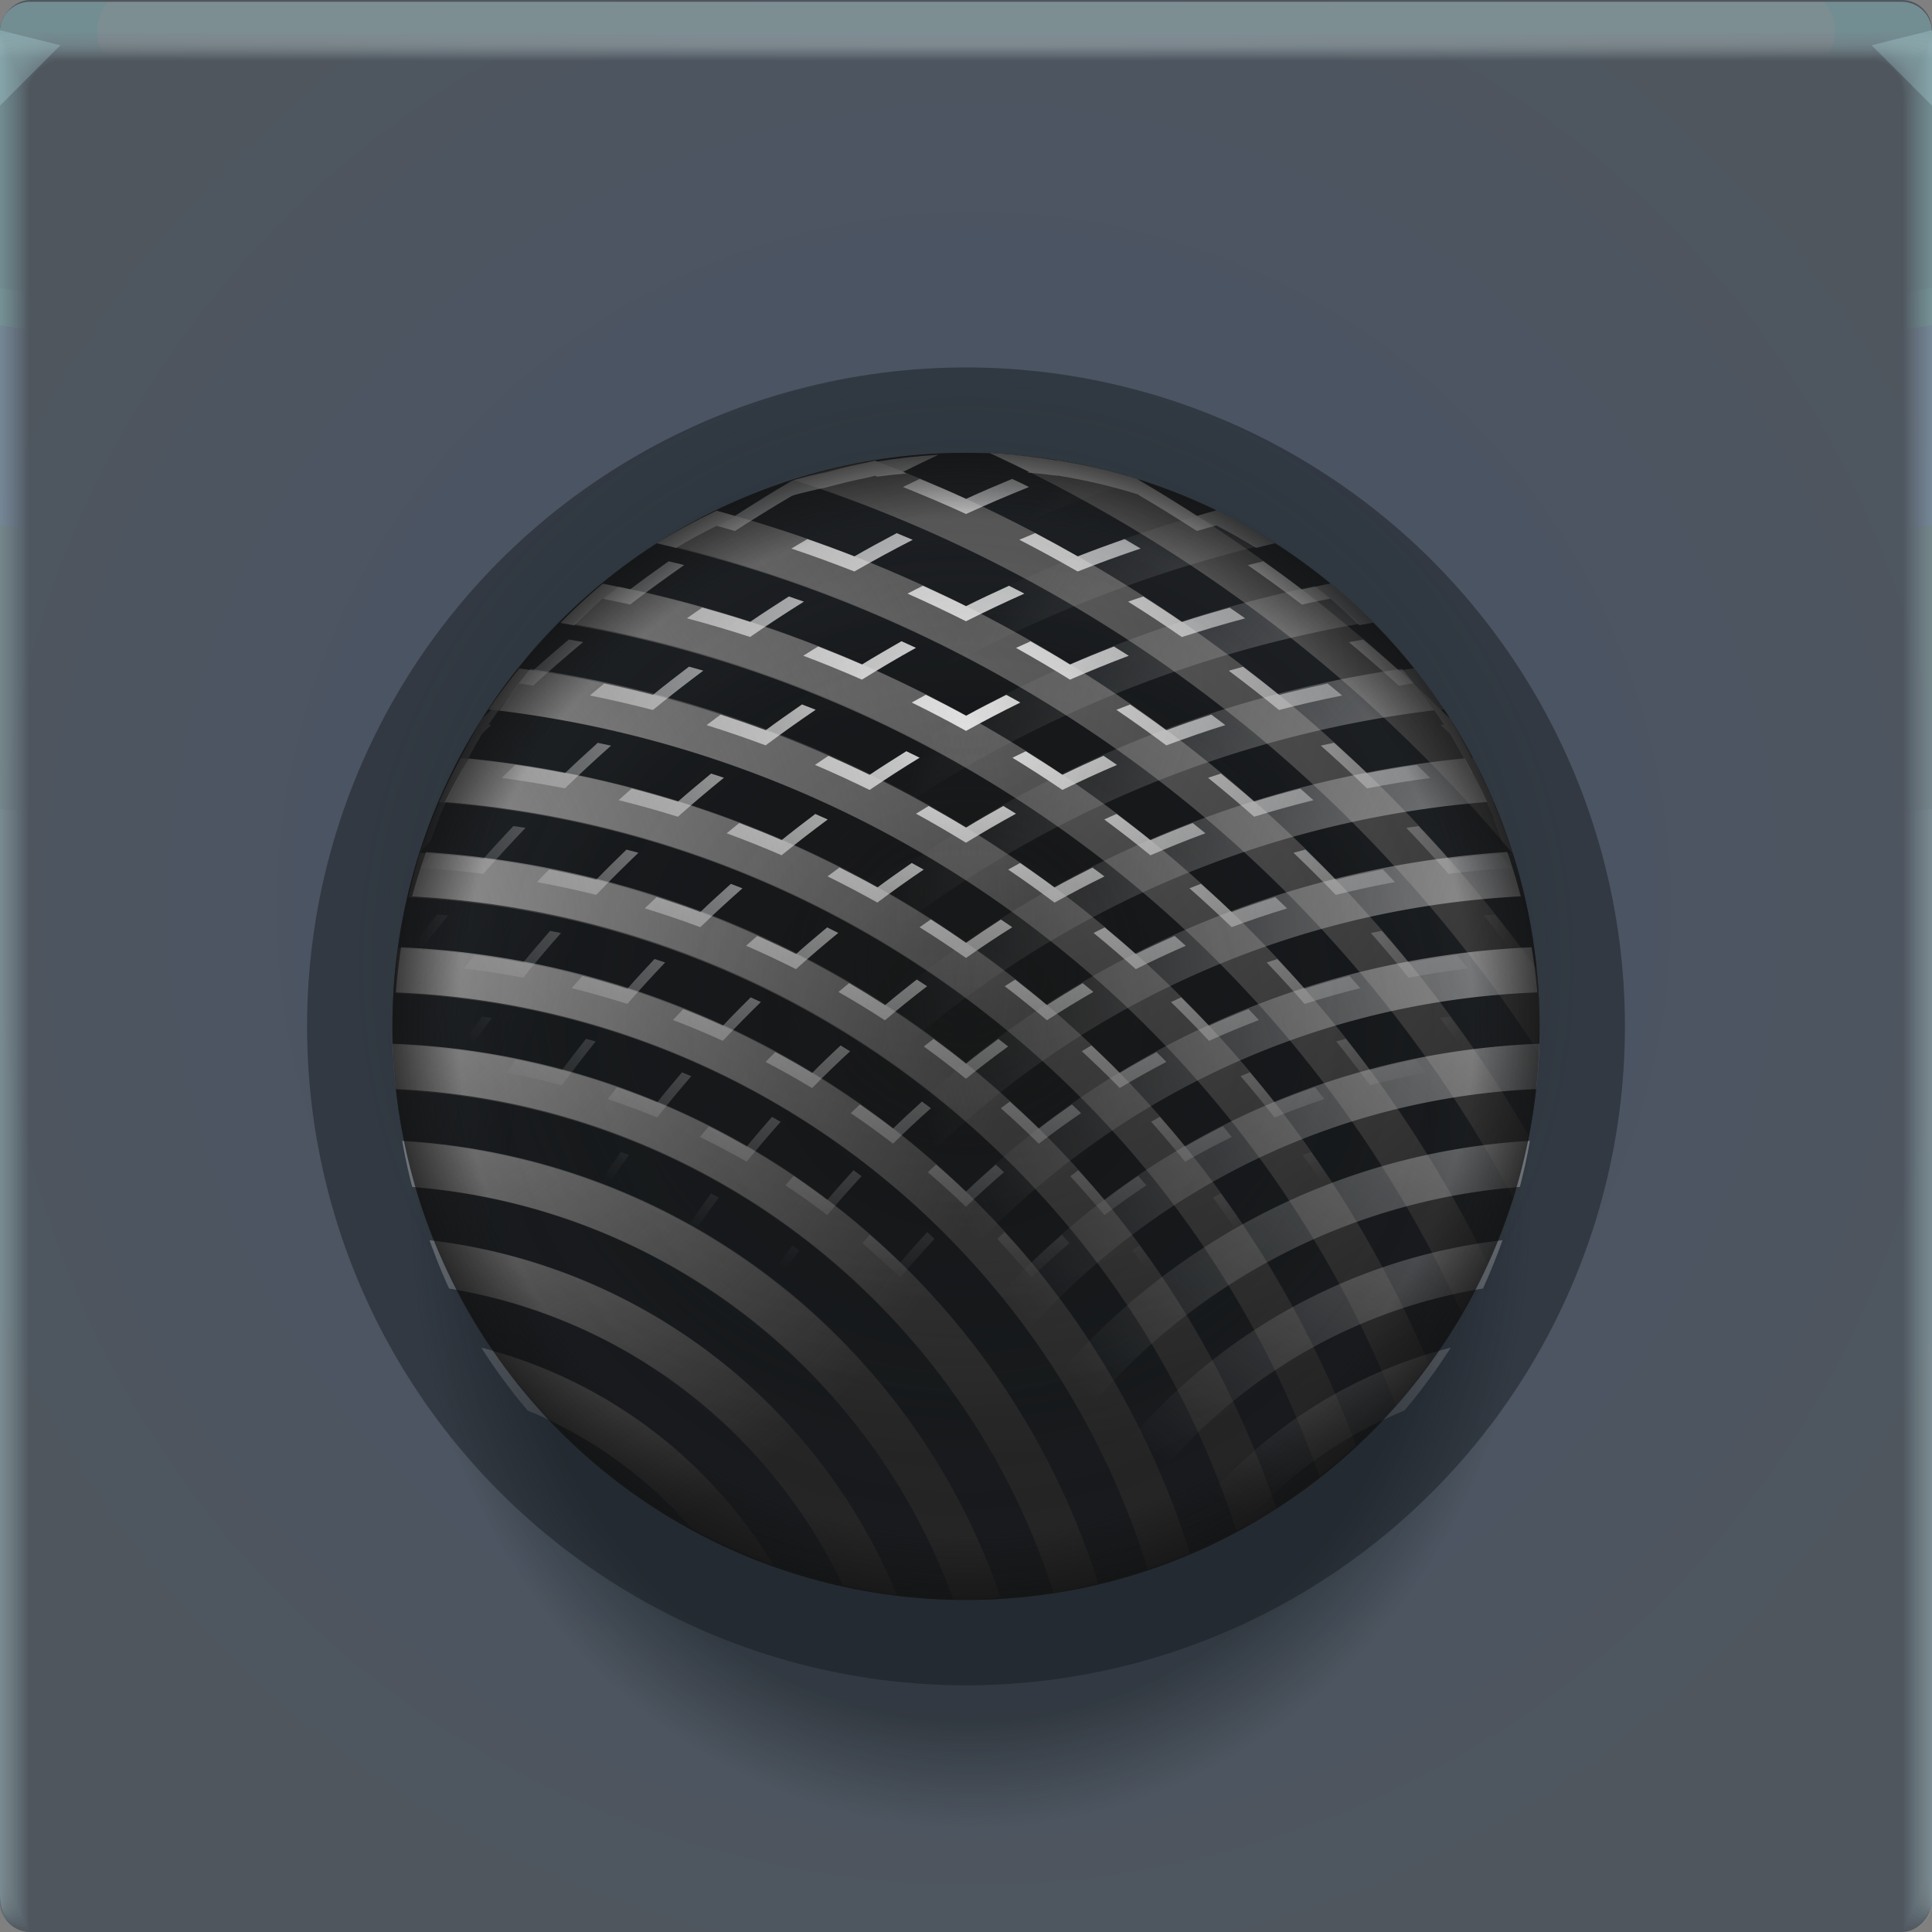 <?xml version="1.0" encoding="UTF-8"?>
<!-- Created with Inkscape (http://www.inkscape.org/) -->
<svg width="64" height="64" version="1.1" xmlns="http://www.w3.org/2000/svg" xmlns:cc="http://creativecommons.org/ns#" xmlns:dc="http://purl.org/dc/elements/1.1/" xmlns:rdf="http://www.w3.org/1999/02/22-rdf-syntax-ns#" xmlns:xlink="http://www.w3.org/1999/xlink">
	<rect width="100%" height="100%" fill="#808080" stroke="none"/>
	<defs>
		<linearGradient id="linearGradient31807">
			<stop stop-color="#f2f2f2" offset="0"/>
			<stop stop-color="#f2f2f2" stop-opacity="0" offset="1"/>
		</linearGradient>
		<linearGradient id="linearGradient2622">
			<stop stop-color="#656565" offset="0"/>
			<stop stop-color="#252525" offset="1"/>
		</linearGradient>
		<radialGradient id="radialGradient3732" cx="32" cy="30.949" r="21.828" gradientTransform="matrix(1.054 0 0 1.054 -1.718 -1.611)" gradientUnits="userSpaceOnUse">
			<stop stop-color="#32363b" offset="0"/>
			<stop stop-color="#11171a" stop-opacity=".443" offset=".879"/>
			<stop stop-color="#11171a" stop-opacity=".443" offset="1"/>
		</radialGradient>
		<radialGradient id="radialGradient33835" cx="-99.256" cy="-59.738" r="19" gradientTransform="matrix(0 1.179 -1.179 -3.8779e-7 -58.428 146.02)" gradientUnits="userSpaceOnUse" xlink:href="#linearGradient31807"/>
		<radialGradient id="radialGradient33885" cx="-99.256" cy="-59.738" r="19" gradientTransform="matrix(0 1.179 -1.179 -3.8779e-7 -18.428 146.02)" gradientUnits="userSpaceOnUse" xlink:href="#linearGradient31807"/>
		<radialGradient id="radialGradient36868" cx="20.76" cy="31.267" r="19" gradientTransform="matrix(1.8492e-5 1.333 -1.44 0 76.986 -5.658)" gradientUnits="userSpaceOnUse" xlink:href="#linearGradient2622"/>
		<radialGradient id="radialGradient37245" cx="32" cy="22.752" r="19" gradientTransform="matrix(1.035 0 0 .985 -1.134 .787)" gradientUnits="userSpaceOnUse">
			<stop stop-color="#ffffff" offset="0"/>
			<stop stop-color="#ffffff" stop-opacity="0" offset="1"/>
		</radialGradient>
		<radialGradient id="radialGradient39898" cx="32" cy="33" r="19" gradientUnits="userSpaceOnUse">
			<stop stop-color="#121212" stop-opacity=".297" offset="0"/>
			<stop stop-color="#121212" stop-opacity=".003" offset=".886"/>
			<stop stop-color="#121212" stop-opacity=".658" offset="1"/>
		</radialGradient>
		<radialGradient id="radialGradient2160630-6-8" cx="31.896" cy="35.409" r="32" gradientTransform="matrix(-.992 0 0 1.095 63.796 .262)" gradientUnits="userSpaceOnUse">
			<stop stop-color="#11171a" stop-opacity=".443" offset="0"/>
			<stop stop-color="#11171a" stop-opacity=".443" offset=".484"/>
			<stop stop-color="#11171a" stop-opacity="0" offset=".586"/>
			<stop stop-color="#1171a0" stop-opacity="0" offset="1"/>
		</radialGradient>
		<radialGradient id="b-2" cx="31.744" cy="30.855" r="32" gradientTransform="matrix(1.155,0,0,1.155,277.45,965.74)" gradientUnits="userSpaceOnUse">
			<stop stop-color="#465267" offset="0"/>
			<stop stop-color="#4f565e" offset="1"/>
		</radialGradient>
		<radialGradient id="c-3" cx="35.574" cy="1.019" r="32" gradientTransform="matrix(0,1.125,-5.175,0,37.271,-39.029)" gradientUnits="userSpaceOnUse" xlink:href="#a-7"/>
		<linearGradient id="a-7">
			<stop stop-color="#a6c7ce" stop-opacity=".04" offset="0"/>
			<stop stop-color="#b8d2d8" stop-opacity=".031" offset="1"/>
		</linearGradient>
		<radialGradient id="d-2" cx="35.574" cy="1.036" r="32" gradientTransform="matrix(0,1.125,-5.175,0,37.363,-39.029)" gradientUnits="userSpaceOnUse" xlink:href="#a-7"/>
		<radialGradient id="e-2" cx="35.574" cy="1.055" r="32" gradientTransform="matrix(0,1.125,-5.175,0,37.458,-39.029)" gradientUnits="userSpaceOnUse" xlink:href="#a-7"/>
		<radialGradient id="f-8" cx="35.574" cy="1.071" r="32" gradientTransform="matrix(0,1.125,-5.175,0,37.544,-39.029)" gradientUnits="userSpaceOnUse" xlink:href="#a-7"/>
		<radialGradient id="g-9" cx="35.574" cy="1.091" r="32" gradientTransform="matrix(0,1.125,-5.175,0,37.648,-39.029)" gradientUnits="userSpaceOnUse" xlink:href="#a-7"/>
		<radialGradient id="h-7" cx="35.574" cy="1.113" r="32" gradientTransform="matrix(0,1.125,-5.175,0,37.758,-39.029)" gradientUnits="userSpaceOnUse" xlink:href="#a-7"/>
		<radialGradient id="i-3" cx="35.574" cy="1.135" r="32" gradientTransform="matrix(0,1.125,-5.175,0,37.875,-39.029)" gradientUnits="userSpaceOnUse" xlink:href="#a-7"/>
		<radialGradient id="j-6" cx="35.574" cy="1.159" r="32" gradientTransform="matrix(0,1.125,-5.175,0,38,-39.029)" gradientUnits="userSpaceOnUse" xlink:href="#a-7"/>
		<radialGradient id="k-1" cx="35.574" cy="1.18" r="32" gradientTransform="matrix(0,1.125,-5.175,0,38.107,-39.029)" gradientUnits="userSpaceOnUse" xlink:href="#a-7"/>
		<radialGradient id="l-2" cx="35.574" cy="1.208" r="32" gradientTransform="matrix(0,1.125,-5.175,0,38.252,-39.029)" gradientUnits="userSpaceOnUse" xlink:href="#a-7"/>
		<radialGradient id="m-9" cx="35.574" cy="1.239" r="32" gradientTransform="matrix(0,1.125,-5.175,0,38.411,-39.029)" gradientUnits="userSpaceOnUse" xlink:href="#a-7"/>
		<radialGradient id="n-3" cx="35.574" cy="1.273" r="32" gradientTransform="matrix(0,1.125,-5.175,0,38.587,-39.029)" gradientUnits="userSpaceOnUse" xlink:href="#a-7"/>
		<radialGradient id="o-1" cx="35.574" cy="1.304" r="32" gradientTransform="matrix(0,1.125,-5.175,0,38.75,-39.029)" gradientUnits="userSpaceOnUse" xlink:href="#a-7"/>
		<radialGradient id="p-9" cx="35.574" cy="1.346" r="32" gradientTransform="matrix(0,1.125,-5.175,0,38.966,-39.029)" gradientUnits="userSpaceOnUse" xlink:href="#a-7"/>
		<radialGradient id="q-4" cx="35.574" cy="1.393" r="32" gradientTransform="matrix(0,1.125,-5.175,0,39.208,-39.029)" gradientUnits="userSpaceOnUse" xlink:href="#a-7"/>
		<radialGradient id="r-7" cx="35.574" cy="1.439" r="32" gradientTransform="matrix(0,1.125,-5.175,0,39.446,-39.027)" gradientUnits="userSpaceOnUse" xlink:href="#a-7"/>
		<radialGradient id="s-84" cx="32" cy="15.077" r="32" gradientTransform="matrix(2.043 0 0 .015 -33.393 1.217)" gradientUnits="userSpaceOnUse">
			<stop stop-color="#fff" stop-opacity=".126" offset="0"/>
			<stop stop-color="#fff" stop-opacity=".001" offset="1"/>
		</radialGradient>
	</defs>
	<g transform="translate(346.38,-971.27)">
		<rect transform="scale(-1,1)" x="282.38" y="971.27" width="64" height="64" rx="1" ry="1" fill="url(#b-2)" paint-order="fill markers stroke"/>
		<path transform="translate(-346.38,971.33)" d="m1 0c-0.554 0-1 0.446-1 1v62-0.224 0.224-62h1.752c19.15 2e-3 39.445 0 60.213 0h2.035v62-0.334 0.334-62a0.998 0.998 0 0 0-1-1z" fill="url(#c-3)"/>
		<path transform="translate(-346.38,971.33)" d="m1 0a0.998 0.998 0 0 0-1 1.006v61.98-0.197c0-0.277 4e-3 -0.184 0.01 0.246 0.012 0.016 0.03-0.297 0.052-0.897v-61c0.072-9e-3 0.133-0.013 0.185-0.013 0.29-0.016 0.357-0.032 0.774-0.044 0.246-0.011 0.496-0.019 0.747-0.019 19.183 2e-3 39.392 0 60.2 0 0.346 0 0.689 0.012 1.023 0.03 0.268 0.01 0.389 0.02 0.52 0.033 0.106 0 0.22 0.01 0.427 0.028v60.744c0.027 0.754 0.05 1.148 0.059 1.123l3e-3 -0.334v0.286-61.762c0-0.143 0-0.22-2e-3 -0.224a0.996 0.996 0 0 0-1.012-0.986h-61.986" fill="url(#d-2)"/>
		<path transform="translate(-346.38,971.33)" d="m1 0a0.998 0.998 0 0 0-1 1.006v61.966-0.169c0-0.245 8e-3 -0.145 0.021 0.266 0.022 0.034 0.06-0.247 0.104-0.807v-60.988a0.744 0.744 0 0 1 0.173-0.025c0.27-0.031 0.341-0.064 0.743-0.088 0.242-0.022 0.492-0.037 0.742-0.037 19.217 2e-3 39.34 0 60.187 0 0.347 0 0.69 0.024 1.013 0.06 0.256 0.02 0.372 0.042 0.494 0.065 0.1 0 0.206 0.02 0.398 0.057v60.731c0.055 0.703 0.102 1.052 0.119 1.003 4e-3 -0.154 6e-3 -0.265 6e-3 -0.333v0.237-61.748c0-0.139 0-0.215-3e-3 -0.224a0.994 0.994 0 0 0-0.807-0.952 1.025 1.025 0 0 0-0.217-0.02h-61.973" fill="url(#e-2)"/>
		<path transform="translate(-346.38,971.33)" d="m1 0a0.998 0.998 0 0 0-1 1.005v61.953-0.14c0-0.213 0.012-0.107 0.031 0.287 0.034 0.05 0.091-0.198 0.156-0.718v-60.974a0.45 0.45 0 0 1 0.16-0.037c0.252-0.048 0.327-0.097 0.715-0.132 0.238-0.034 0.487-0.056 0.737-0.056 19.25 2e-3 39.286 0 60.173 0 0.348 0 0.688 0.036 1.001 0.09 0.244 0.029 0.356 0.062 0.47 0.098 0.091 0 0.19 0.03 0.37 0.085v60.718c0.082 0.653 0.151 0.957 0.176 0.884 7e-3 -0.152 0.01-0.262 0.01-0.333v0.188-61.734c0-0.135 0-0.21-4e-3 -0.224a0.992 0.992 0 0 0-0.819-0.94 1.041 1.041 0 0 0-0.217-0.018h-61.96" fill="url(#f-8)"/>
		<path transform="translate(-346.38,971.33)" d="m1 0a0.998 0.998 0 0 0-1 1.005v61.939-0.113c0-0.18 0.015-0.068 0.042 0.308 0.045 0.067 0.121-0.149 0.208-0.629v-60.96a0.312 0.312 0 0 1 0.148-0.05c0.232-0.063 0.311-0.128 0.684-0.176 0.234-0.044 0.483-0.074 0.732-0.074 19.284 2e-3 39.234 0 60.16 0 0.35 0 0.689 0.048 0.991 0.12 0.232 0.039 0.34 0.083 0.444 0.13 0.085 0 0.176 0.04 0.341 0.114v60.704c0.11 0.603 0.203 0.862 0.236 0.764 8e-3 -0.11 0.013-0.222 0.014-0.333v0.14-61.721c0-0.13-2e-3 -0.206-6e-3 -0.224a0.991 0.991 0 0 0-0.83-0.927 1.066 1.066 0 0 0-0.22-0.017h-61.944" fill="url(#g-9)"/>
		<path transform="translate(-346.38,971.33)" d="m1 0a0.998 0.998 0 0 0-1 1.004v61.926-0.084c0-0.148 0.02-0.029 0.052 0.328 0.056 0.084 0.152-0.099 0.26-0.539v-60.949c0.053-0.04 0.097-0.061 0.136-0.061 0.212-0.08 0.297-0.16 0.655-0.22 0.23-0.056 0.477-0.093 0.727-0.093 19.317 2e-3 39.18 0 60.147 0 0.35 0 0.688 0.06 0.98 0.151 0.22 0.047 0.322 0.102 0.418 0.162 0.078 0 0.162 0.049 0.313 0.142v60.69c0.137 0.553 0.253 0.767 0.295 0.645a4.7 4.7 0 0 0 0.017-0.332v0.09-61.705c0-0.126-2e-3 -0.202-7e-3 -0.224a0.99 0.99 0 0 0-0.843-0.914 1.099 1.099 0 0 0-0.218-0.017h-61.932" fill="url(#h-7)"/>
		<path transform="translate(-346.38,971.33)" d="m1 0a0.998 0.998 0 0 0-1 1.004v61.912-0.056c0-0.117 0.023 0.01 0.063 0.349 0.067 0.1 0.182-0.05 0.312-0.45v-60.935c0.048-0.049 0.088-0.074 0.123-0.074 0.193-0.095 0.282-0.192 0.626-0.264 0.225-0.067 0.472-0.11 0.721-0.11h60.133c0.352 0 0.688 0.071 0.97 0.18 0.144 0.033 0.279 0.1 0.393 0.194 0.07 0 0.147 0.059 0.284 0.17v60.68c0.164 0.502 0.304 0.671 0.354 0.524 0.014-0.14 0.02-0.25 0.02-0.331v0.042-61.695c0-0.121-2e-3 -0.197-9e-3 -0.224a0.99 0.99 0 0 0-0.854-0.902 1.142 1.142 0 0 0-0.218-0.014h-61.918" fill="url(#i-3)"/>
		<path transform="translate(-346.38,971.33)" d="m1 0a0.998 0.998 0 0 0-1 1.004v61.898-0.029c0-0.084 0.027 0.049 0.073 0.37 0.079 0.117 0.212 0 0.365-0.36v-60.923c0.043-0.057 0.079-0.086 0.11-0.086 0.174-0.112 0.267-0.225 0.596-0.309a2.19 2.19 0 0 1 0.717-0.129c19.385 2e-3 39.075 0 60.12 0 0.353 0 0.687 0.084 0.958 0.211a0.81 0.81 0 0 1 0.368 0.227c0.063 0 0.132 0.068 0.256 0.199v60.665c0.192 0.452 0.354 0.576 0.413 0.404 0.014-0.11 0.022-0.22 0.024-0.33v-61.687c0-0.117-4e-3 -0.193-0.01-0.224a0.99 0.99 0 0 0-0.868-0.89 1.198 1.198 0 0 0-0.217-0.011h-61.905" fill="url(#j-6)"/>
		<path transform="translate(-346.38,971.33)" d="m1 0a0.998 0.998 0 0 0-1 1.003v61.885c0-0.052 0.03 0.087 0.084 0.39 0.09 0.135 0.242 0.05 0.416-0.27v-60.911c0.038-0.063 0.07-0.097 0.099-0.097 0.154-0.127 0.251-0.257 0.566-0.352 0.217-0.089 0.463-0.148 0.711-0.148 19.418 2e-3 39.022 0 60.107 0 0.355 0 0.687 0.096 0.947 0.242 0.138 0.05 0.257 0.14 0.343 0.258 0.056 0 0.118 0.079 0.227 0.227v60.651c0.22 0.402 0.406 0.482 0.473 0.285 0.018-0.132 0.027-0.243 0.027-0.33v-61.721c0-0.113-4e-3 -0.188-0.012-0.224a0.99 0.99 0 0 0-0.879-0.877 1.273 1.273 0 0 0-0.218-0.011h-61.89" fill="url(#k-1)"/>
		<path transform="translate(-346.38,971.33)" d="m1 0a0.998 0.998 0 0 0-1 1.003v61.899c0-0.02 0.035 0.126 0.094 0.41 0.101 0.152 0.273 0.1 0.468-0.18v-60.897c0.034-0.073 0.062-0.11 0.087-0.11 0.135-0.143 0.236-0.29 0.536-0.397 0.213-0.1 0.459-0.166 0.707-0.166 19.452 2e-3 38.969 0 60.093 0 0.356 0 0.687 0.108 0.936 0.272 0.134 0.06 0.246 0.162 0.317 0.29 0.05 0 0.103 0.089 0.2 0.256v60.64c0.246 0.352 0.455 0.386 0.531 0.165 0.02-0.128 0.03-0.239 0.03-0.33v-61.755c0-0.108-4e-3 -0.184-0.013-0.224a0.99 0.99 0 0 0-0.891-0.864 1.376 1.376 0 0 0-0.218-0.01h-61.877" fill="url(#l-2)"/>
		<path transform="translate(-346.38,971.33)" d="m1 0a0.998 0.998 0 0 0-1 1.002v61.913c0 0.013 0.039 0.165 0.105 0.432 0.112 0.168 0.303 0.148 0.52-0.092v-60.882c0.029-0.081 0.053-0.123 0.074-0.123 0.116-0.159 0.222-0.321 0.507-0.44a1.52 1.52 0 0 1 0.701-0.185c19.486 2e-3 38.916 0 60.08 0 0.357 0 0.687 0.12 0.925 0.302a0.66 0.66 0 0 1 0.292 0.323c0.043 0 0.089 0.098 0.171 0.284v60.626c0.275 0.302 0.507 0.29 0.591 0.046 0.022-0.125 0.034-0.236 0.034-0.33v-61.791c0-0.104-5e-3 -0.18-0.016-0.224a0.99 0.99 0 0 0-0.903-0.852 1.514 1.514 0 0 0-0.218-8e-3h-61.863" fill="url(#m-9)"/>
		<path transform="translate(-346.38,971.33)" d="m1 0a0.998 0.998 0 0 0-1 1.002v61.928c0 0.045 0.042 0.203 0.115 0.453 0.123 0.184 0.333 0.197 0.572-3e-3v-60.87c0.024-0.089 0.045-0.135 0.062-0.135 0.097-0.174 0.207-0.353 0.478-0.484 0.204-0.122 0.448-0.203 0.696-0.203 19.519 2e-3 38.863 0 60.067 0a1.4 1.4 0 0 1 0.914 0.332c0.15 0.103 0.224 0.225 0.267 0.355 0.035 0 0.073 0.108 0.142 0.313v60.612c0.302 0.251 0.557 0.196 0.65-0.074a1.7 1.7 0 0 0 0.037-0.33v-61.825c0-0.1-6e-3 -0.175-0.017-0.224a0.99 0.99 0 0 0-0.915-0.84 1.712 1.712 0 0 0-0.218-7e-3h-61.85" fill="url(#n-3)"/>
		<path transform="translate(-346.38,971.33)" d="m1 0a0.998 0.998 0 0 0-1 1.002v61.942c0 0.077 0.046 0.242 0.126 0.473 0.134 0.201 0.363 0.246 0.624 0.086v-60.856c0.02-0.097 0.035-0.147 0.05-0.147a0.981 0.981 0 0 1 0.447-0.529c0.2-0.133 0.444-0.221 0.691-0.221 19.553 2e-3 38.811 0 60.053 0 0.36 0 0.686 0.144 0.903 0.362a0.688 0.688 0 0 1 0.242 0.388c0.028 0 0.059 0.118 0.114 0.341v60.598c0.33 0.2 0.608 0.1 0.709-0.194 0.026-0.117 0.04-0.228 0.04-0.329v-61.86c0-0.095-6e-3 -0.17-0.018-0.224a0.991 0.991 0 0 0-0.927-0.827 2.015 2.015 0 0 0-0.218-5e-3h-61.836" fill="url(#o-1)"/>
		<path transform="translate(-346.38,971.33)" d="m1 0a0.998 0.998 0 0 0-1 1.001v61.956c0 0.11 0.05 0.281 0.136 0.494 0.146 0.218 0.394 0.296 0.677 0.176v-60.843c0.014-0.105 0.026-0.16 0.036-0.16a0.967 0.967 0 0 1 0.419-0.572c0.196-0.144 0.439-0.24 0.686-0.24 19.586 2e-3 38.758 0 60.04 0 0.36 0 0.685 0.156 0.892 0.392a0.73 0.73 0 0 1 0.216 0.42c0.021 0 0.044 0.128 0.086 0.37v60.585c0.356 0.15 0.658 5e-3 0.768-0.314 0.029-0.114 0.044-0.224 0.044-0.328v-61.895c0-0.09-7e-3 -0.166-0.02-0.224a0.992 0.992 0 0 0-0.94-0.814 2.524 2.524 0 0 0-0.217-5e-3h-61.823" fill="url(#p-9)"/>
		<path transform="translate(-346.38,971.33)" d="m1 0a0.998 0.998 0 0 0-1 1v61.972c0 0.142 0.054 0.32 0.147 0.515 0.156 0.241 0.453 0.35 0.728 0.265v-60.83c0.01-0.114 0.018-0.172 0.025-0.172a0.97 0.97 0 0 1 0.389-0.617c0.192-0.155 0.434-0.258 0.68-0.258 19.62 2e-3 38.705 0 60.027 0 0.362 0 0.686 0.168 0.882 0.422 0.11 0.127 0.176 0.286 0.19 0.453 0.015 0 0.03 0.137 0.057 0.398v60.572c0.385 0.1 0.71-0.09 0.828-0.434 0.03-0.11 0.047-0.22 0.047-0.328v-61.93c0-0.086-7e-3 -0.161-0.021-0.224a0.994 0.994 0 0 0-0.951-0.802 3.563 3.563 0 0 0-0.219-2e-3h-61.809" fill="url(#q-4)"/>
		<path transform="translate(-346.38,971.33)" d="m1 2e-3a0.998 0.998 0 0 0-1 1v61.986c0 0.174 0.058 0.358 0.157 0.535 0.17 0.259 0.473 0.397 0.78 0.355v-60.816c5e-3 -0.122 0.01-0.185 0.013-0.185a0.987 0.987 0 0 1 0.36-0.66c0.187-0.166 0.429-0.277 0.675-0.277 19.653 2e-3 38.652 0 60.013 0 0.363 0 0.685 0.18 0.87 0.452 0.102 0.141 0.16 0.31 0.166 0.485 7e-3 0 0.015 0.147 0.028 0.427v60.558c0.412 0.05 0.76-0.186 0.887-0.553a1.1 1.1 0 0 0 0.05-0.328v-61.965a0.996 0.996 0 0 0-0.985-1.014 6.67 6.67 0 0 0-0.22 0h-61.794" fill="url(#r-7)"/>
		<path transform="translate(-346.38,971.33)" d="m1 2e-3a0.998 0.998 0 0 0-1 1v1h64v-0.998a0.998 0.998 0 0 0-1-1h-62z" fill="url(#s-84)"/>
		<path d="m-346.38 972.27v2.5l2-2zm64 2.5-2-2 2-0.5z" fill="#ccfbff" fill-opacity=".219"/>
	</g>
	<g transform="translate(0,1)">
		<circle cx="32" cy="33" r="21.828" fill="url(#radialGradient3732)" fill-opacity=".999" stop-color="#000000" style="paint-order:stroke fill markers"/>
		<path d="m1-1c-0.554 0-1 0.446-1 1v62c0 0.554 0.446 1 1 1h62c0.554 0 1-0.446 1-1v-62c0-0.554-0.446-1-1-1z" fill="url(#radialGradient2160630-6-8)"/>
		<circle cx="32" cy="33" r="19" fill="#121212" fill-opacity=".627" stop-color="#000000" style="paint-order:stroke fill markers"/>
		<g fill="url(#radialGradient36868)" stroke-linecap="round" stroke-linejoin="round">
			<path d="m32.814 14.02c6.711 3.103 12.613 7.653 17.299 13.26a19 19 0 0 0-2.092-4.484c-3.086-3.062-6.566-5.723-10.348-7.924a19 19 0 0 0-4.859-0.852zm-3.826 0.24a19 19 0 0 0-2.693 0.641c10.237 3.306 18.895 10.076 24.646 18.92a19 19 0 0 0 0.059-0.82 19 19 0 0 0-0.098-1.908c-5.456-7.563-13.056-13.472-21.914-16.832zm-5.248 1.658a19 19 0 0 0-1.977 1.078c12.271 2.834 22.547 10.853 28.354 21.662a19 19 0 0 0 0.5-2.086c-5.851-10.002-15.438-17.549-26.877-20.654zm-3.772 2.416a19 19 0 0 0-1.402 1.299c13.325 2.201 24.408 10.947 29.848 22.854a19 19 0 0 0 0.877-1.615c-5.636-11.498-16.392-20.021-29.322-22.537zm-2.766 2.809a19 19 0 0 0-1.018 1.359c13.737 1.553 25.155 10.648 30.062 23.051a19 19 0 0 0 1.076-1.398c-5.179-12.218-16.526-21.161-30.121-23.012zm-1.943 2.971a19 19 0 0 0-0.719 1.465c13.545 1.014 24.822 10.018 29.166 22.332a19 19 0 0 0 1.213-1.029c-4.61-12.401-15.987-21.507-29.66-22.768zm-1.342 3.135a19 19 0 0 0-0.383 1.478c12.865 0.642 23.614 9.224 27.422 20.975a19 19 0 0 0 1.326-0.725c-4.045-12.092-15.115-20.939-28.365-21.729zm-0.732 3.162a19 19 0 0 0-0.107 1.494c11.753 0.46 21.594 8.317 24.943 19.076a19 19 0 0 0 1.4-0.521c-3.558-11.288-13.901-19.544-26.236-20.049zm-0.143 3.193a19 19 0 0 0 0.107 1.506c10.222 0.484 18.766 7.309 21.754 16.654a19 19 0 0 0 1.473-0.32c-3.157-10.046-12.36-17.395-23.334-17.84zm0.395 3.219a19 19 0 0 0 0.328 1.518c8.238 0.691 15.089 6.157 17.809 13.629a19 19 0 0 0 0.426 0.031 19 19 0 0 0 1.147-0.082c-2.849-8.376-10.522-14.508-19.709-15.096zm0.992 3.299a19 19 0 0 0 0.756 1.629c5.645 1.028 10.334 4.733 12.732 9.758a19 19 0 0 0 1.795 0.328c-2.57-6.251-8.35-10.833-15.283-11.715zm1.965 3.658a19 19 0 0 0 1.92 2.336c1.756 0.855 3.311 2.048 4.58 3.506a19 19 0 0 0 2.732 1.228c-2.059-3.39-5.337-5.952-9.232-7.07z" color="#000000" style="-inkscape-stroke:none;paint-order:stroke fill markers"/>
			<path d="m31.086 14.064a19 19 0 0 0-4.85 0.857c-3.747 2.191-7.196 4.835-10.258 7.873a19 19 0 0 0-2.057 4.443c4.657-5.56 10.511-10.08 17.164-13.174zm3.953 0.186c-8.846 3.349-16.44 9.238-21.898 16.779a19 19 0 0 0-0.141 1.971 19 19 0 0 0 0.059 0.82c5.757-8.852 14.426-15.627 24.676-18.93a19 19 0 0 0-2.695-0.641zm5.252 1.658c-11.453 3.1-21.052 10.652-26.908 20.664a19 19 0 0 0 0.5 2.086c5.806-10.809 16.081-18.826 28.352-21.66a19 19 0 0 0-1.943-1.09zm3.779 2.42c-12.947 2.506-23.72 11.033-29.361 22.543a19 19 0 0 0 0.877 1.615c5.447-11.924 16.555-20.677 29.906-22.861a19 19 0 0 0-1.422-1.297zm2.766 2.809c-13.612 1.839-24.976 10.787-30.16 23.018a19 19 0 0 0 1.076 1.398c4.91-12.409 16.336-21.506 30.082-23.053a19 19 0 0 0-0.998-1.363zm1.955 2.975c-13.695 1.243-25.095 10.353-29.711 22.77a19 19 0 0 0 1.213 1.029c4.346-12.322 15.636-21.33 29.193-22.334a19 19 0 0 0-0.695-1.465zm1.312 3.135c-13.26 0.782-24.339 9.632-28.387 21.73a19 19 0 0 0 1.326 0.725c3.812-11.764 14.581-20.352 27.465-20.977a19 19 0 0 0-0.404-1.478zm0.715 3.164c-12.337 0.504-22.682 8.759-26.24 20.049a19 19 0 0 0 1.4 0.521c3.353-10.772 13.214-18.636 24.986-19.078a19 19 0 0 0-0.146-1.492zm0.139 3.193c-10.974 0.445-20.177 7.794-23.334 17.84a19 19 0 0 0 1.473 0.32c2.988-9.345 11.532-16.171 21.754-16.654a19 19 0 0 0 0.107-1.506zm-0.395 3.219c-9.187 0.587-16.86 6.72-19.709 15.096a19 19 0 0 0 1.147 0.082 19 19 0 0 0 0.426-0.031c2.72-7.472 9.57-12.938 17.809-13.629a19 19 0 0 0 0.328-1.518zm-0.992 3.299c-6.934 0.882-12.714 5.464-15.283 11.715a19 19 0 0 0 1.795-0.328c2.398-5.025 7.087-8.73 12.732-9.758a19 19 0 0 0 0.756-1.629zm-1.965 3.658c-3.895 1.118-7.173 3.68-9.232 7.07a19 19 0 0 0 2.732-1.228c1.269-1.458 2.824-2.651 4.58-3.506a19 19 0 0 0 1.92-2.336z" color="#000000" style="-inkscape-stroke:none;paint-order:stroke fill markers"/>
		</g>
		<path d="m32.814 14.02c0.428 0.198 0.852 0.402 1.273 0.611-0.018 0.007-0.035 0.014-0.053 0.021 0.328 0.027 0.655 0.063 0.98 0.107 0.008-3e-3 0.016-0.007 0.023-0.01 0.031 0.007 0.061 0.014 0.092 0.021 0.86 0.141 1.71 0.342 2.543 0.6 0.005 0.003 0.009 0.005 0.014 0.008 0.016 0.004 0.031 0.008 0.047 0.012-0.006 0.002-0.012 4e-3 -0.018 0.006 0.655 0.382 1.297 0.784 1.934 1.193 0.213-0.061 0.426-0.124 0.641-0.182 0.451 0.23 0.893 0.477 1.324 0.742 0.206-0.052 0.412-0.104 0.619-0.152-0.626-0.401-1.275-0.765-1.943-1.09-0.215 0.058-0.427 0.12-0.641 0.182-0.636-0.409-1.278-0.811-1.934-1.193 0.006-0.002 0.012-4e-3 0.018-0.006-0.016-0.004-0.031-0.008-0.047-0.012-0.004-0.003-0.009-0.005-0.014-0.008-0.833-0.258-1.683-0.458-2.543-0.6-0.031-0.007-0.061-0.014-0.092-0.021-0.008 3e-3 -0.016 0.007-0.023 0.01-0.728-0.123-1.463-0.203-2.201-0.24zm-1.728 0.045c-0.679 0.039-1.355 0.114-2.025 0.225-0.024-0.009-0.048-0.02-0.072-0.029-0.097 0.022-0.193 0.045-0.289 0.068-0.446 0.09-0.888 0.195-1.326 0.316-0.362 0.075-0.721 0.16-1.078 0.256 0.004 0.001 0.008 0.003 0.012 0.004-0.023 0.006-0.047 0.012-0.07 0.018-0.641 0.375-1.271 0.767-1.895 1.168-0.2-0.057-0.4-0.117-0.602-0.172-0.68 0.32-1.34 0.68-1.977 1.078 0.212 0.049 0.422 0.102 0.633 0.154 0.438-0.262 0.886-0.506 1.344-0.732 0.202 0.055 0.401 0.114 0.602 0.172 0.623-0.401 1.253-0.793 1.895-1.168 0.023-0.006 0.047-0.012 0.07-0.018-0.004-0.001-0.008-0.003-0.012-0.004 0.357-0.096 0.716-0.181 1.078-0.256 0.438-0.121 0.88-0.227 1.326-0.316 0.096-0.024 0.193-0.046 0.289-0.068 0.024 0.009 0.048 0.02 0.072 0.029 0.323-0.044 0.648-0.08 0.973-0.107-0.041-0.016-0.08-0.034-0.121-0.051 0.388-0.193 0.78-0.383 1.174-0.566zm-0.617 0.797c-0.186 0.09-0.372 0.178-0.557 0.27 0.704 0.284 1.403 0.578 2.09 0.895 0.686-0.316 1.383-0.611 2.086-0.895-0.185-0.092-0.373-0.178-0.559-0.268-0.513 0.213-1.024 0.43-1.527 0.662-0.505-0.232-1.018-0.451-1.533-0.664zm3.826 1.797c-0.177 0.073-0.354 0.146-0.529 0.221 0.654 0.334 1.297 0.688 1.934 1.051 0.687-0.27 1.383-0.524 2.086-0.76-0.176-0.107-0.354-0.21-0.531-0.314-0.522 0.183-1.042 0.373-1.555 0.574-0.463-0.264-0.932-0.521-1.404-0.771zm-4.59 2e-3c-0.472 0.25-0.941 0.505-1.404 0.77-0.513-0.201-1.032-0.391-1.555-0.574-0.177 0.104-0.355 0.207-0.531 0.314 0.703 0.236 1.399 0.49 2.086 0.76 0.636-0.363 1.28-0.715 1.934-1.049-0.176-0.075-0.353-0.147-0.529-0.221zm-7.555 0.932c-0.429 0.307-0.859 0.611-1.277 0.932-0.301-0.066-0.601-0.13-0.904-0.189-0.489 0.409-0.957 0.843-1.402 1.299 0.151 0.025 0.301 0.054 0.451 0.082 0.307-0.304 0.624-0.598 0.951-0.881 0.303 0.059 0.604 0.124 0.904 0.189 0.586-0.449 1.185-0.883 1.791-1.307-0.171-0.043-0.342-0.083-0.514-0.125zm19.699 0c-0.171 0.042-0.343 0.084-0.514 0.127 0.606 0.424 1.206 0.857 1.793 1.307 0.313-0.068 0.626-0.136 0.941-0.197 0.332 0.282 0.653 0.575 0.965 0.879 0.152-0.028 0.304-0.057 0.457-0.082-0.452-0.456-0.926-0.889-1.422-1.297-0.316 0.061-0.628 0.129-0.941 0.197-0.419-0.321-0.849-0.627-1.279-0.934zm-11.277 0.811c-0.169 0.088-0.342 0.17-0.51 0.26 0.654 0.29 1.3 0.596 1.938 0.916 0.637-0.32 1.282-0.626 1.935-0.916-0.168-0.09-0.341-0.171-0.51-0.26-0.478 0.22-0.957 0.44-1.426 0.676-0.47-0.236-0.949-0.456-1.428-0.676zm-4.441 0.355c-0.431 0.277-0.862 0.552-1.283 0.842-0.522-0.17-1.051-0.325-1.582-0.475-0.17 0.12-0.344 0.233-0.512 0.355 0.706 0.189 1.404 0.394 2.094 0.619 0.585-0.403 1.18-0.793 1.783-1.17-0.166-0.059-0.333-0.114-0.5-0.172zm11.74 0c-0.167 0.057-0.334 0.112-0.5 0.172 0.603 0.377 1.197 0.769 1.781 1.172 0.691-0.225 1.39-0.43 2.096-0.619-0.168-0.122-0.342-0.235-0.512-0.355-0.532 0.149-1.061 0.304-1.584 0.475-0.421-0.29-0.851-0.567-1.281-0.844zm-19.029 1.426c-0.398 0.339-0.796 0.677-1.184 1.027-0.152-0.023-0.303-0.048-0.455-0.068-0.359 0.438-0.699 0.891-1.018 1.359 0.029 0.003 0.057 0.008 0.086 0.012-0.097 0.095-0.197 0.186-0.293 0.281-0.256 0.43-0.495 0.87-0.717 1.318h-2e-3l-0.016 0.029c-0.214 0.399-0.413 0.806-0.598 1.219-0.036 0.072-0.071 0.144-0.105 0.217 0.007 5.38e-4 0.014 0.001 0.021 2e-3 -0.239 0.542-0.453 1.096-0.641 1.658 0.112-0.134 0.232-0.26 0.346-0.393 0.093-0.257 0.191-0.513 0.295-0.766-0.007-6e-4 -0.014-0.001-0.021-2e-3 0.035-0.072 0.07-0.145 0.105-0.217 0.185-0.413 0.384-0.82 0.598-1.219l0.016-0.029h2e-3c0.221-0.449 0.461-0.889 0.717-1.318 0.096-0.095 0.196-0.187 0.293-0.281-0.029-0.003-0.057-0.008-0.086-0.012 0.319-0.468 0.658-0.922 1.018-1.359 0.152 0.021 0.303 0.046 0.455 0.068 0.543-0.492 1.096-0.973 1.66-1.441-0.159-0.029-0.318-0.057-0.477-0.086zm26.318 2e-3c-0.159 0.029-0.318 0.057-0.477 0.086 0.564 0.468 1.115 0.95 1.658 1.441 0.165-0.024 0.329-0.054 0.494-0.076 0.353 0.439 0.686 0.894 0.998 1.363-0.035 4e-3 -0.07 0.01-0.105 0.014 0.097 0.095 0.197 0.186 0.293 0.281 0.259 0.43 0.501 0.871 0.725 1.32 0.015-0.001 0.03-0.003 0.045-0.004 0.103 0.208 0.203 0.419 0.299 0.631 0.069 0.14 0.136 0.28 0.201 0.422 0.067 0.137 0.132 0.274 0.195 0.412-0.011 8e-4 -0.022 0.003-0.033 0.004 0.11 0.265 0.213 0.532 0.311 0.801 0.106 0.124 0.218 0.242 0.322 0.367-0.058 0.004-0.116 0.01-0.174 0.014 0.065 0.161 0.127 0.322 0.188 0.484 0.001-7.7e-5 0.003 7.6e-5 0.004 0l0.008 0.027v4e-3l2e-3 2e-3c0.095 0.316 0.181 0.635 0.26 0.955 0.045-0.002 0.09-0.008 0.135-0.01-0.112-0.487-0.244-0.969-0.395-1.445l-2e-3 -2e-3v-4e-3l-0.008-0.027c-0.001 7.6e-5 -0.003-7.7e-5 -0.004 0-0.189-0.565-0.405-1.121-0.646-1.666 0.011-8.37e-4 0.022-0.003 0.033-0.004-0.063-0.138-0.129-0.276-0.195-0.412-0.065-0.141-0.132-0.282-0.201-0.422-0.096-0.212-0.195-0.422-0.299-0.631-0.015 0.001-0.03 0.003-0.045 0.004-0.224-0.45-0.466-0.89-0.725-1.32-0.096-0.095-0.196-0.187-0.293-0.281 0.035-0.004 0.07-0.01 0.105-0.014-0.312-0.469-0.645-0.924-0.998-1.363-0.166 0.022-0.329 0.052-0.494 0.076-0.387-0.35-0.785-0.688-1.182-1.027zm-15.297 0.055c-0.44 0.253-0.88 0.505-1.31 0.771-0.479-0.209-0.963-0.406-1.451-0.598-0.163 0.104-0.331 0.201-0.492 0.307 0.656 0.247 1.304 0.512 1.943 0.791 0.588-0.364 1.183-0.716 1.789-1.053-0.159-0.074-0.319-0.146-0.479-0.219zm4.275 2e-3c-0.16 0.073-0.321 0.144-0.48 0.219 0.605 0.337 1.2 0.687 1.787 1.051 0.641-0.279 1.29-0.543 1.947-0.791-0.162-0.106-0.331-0.202-0.494-0.307-0.489 0.191-0.974 0.389-1.453 0.598-0.43-0.266-0.868-0.518-1.307-0.77zm-11.314 0.84c-0.403 0.308-0.806 0.614-1.197 0.936-0.532-0.138-1.069-0.261-1.609-0.377-0.159 0.134-0.323 0.261-0.48 0.396 0.704 0.14 1.4 0.302 2.09 0.48 0.546-0.448 1.105-0.879 1.67-1.303-0.157-0.046-0.315-0.089-0.473-0.133zm18.354 0.004c-0.157 0.044-0.316 0.085-0.473 0.131 0.564 0.423 1.12 0.854 1.664 1.301 0.69-0.179 1.387-0.34 2.092-0.48-0.157-0.136-0.322-0.263-0.48-0.396-0.541 0.116-1.079 0.239-1.611 0.377-0.39-0.32-0.791-0.625-1.191-0.932zm-10.508 0.928c-0.154 0.087-0.314 0.167-0.467 0.256 0.609 0.298 1.207 0.613 1.799 0.939 0.591-0.326 1.19-0.64 1.799-0.938-0.153-0.089-0.312-0.169-0.467-0.256-0.447 0.226-0.894 0.452-1.332 0.693-0.438-0.242-0.885-0.468-1.332-0.695zm-4.104 0.32c-0.404 0.281-0.809 0.561-1.203 0.855-0.493-0.183-0.991-0.354-1.492-0.518-0.153 0.117-0.311 0.229-0.463 0.348 0.66 0.205 1.311 0.431 1.955 0.67 0.543-0.405 1.096-0.799 1.658-1.18-0.151-0.061-0.304-0.117-0.455-0.176zm10.871 2e-3c-0.152 0.059-0.305 0.115-0.455 0.176 0.561 0.38 1.112 0.773 1.654 1.178 0.644-0.239 1.295-0.467 1.955-0.672-0.152-0.119-0.311-0.23-0.465-0.348-0.501 0.164-0.998 0.337-1.49 0.52-0.393-0.293-0.797-0.573-1.199-0.854zm-17.635 1.268c-0.366 0.333-0.732 0.664-1.088 1.008-0.544-0.106-1.094-0.196-1.647-0.277-0.148 0.146-0.302 0.286-0.447 0.434 0.705 0.093 1.403 0.21 2.094 0.344 0.499-0.482 1.008-0.954 1.527-1.414-0.146-0.033-0.293-0.062-0.439-0.094zm24.391 0c-0.146 0.031-0.294 0.06-0.439 0.094 0.521 0.461 1.031 0.933 1.531 1.416 0.692-0.134 1.39-0.251 2.096-0.344-0.146-0.148-0.299-0.288-0.447-0.434-0.553 0.081-1.103 0.172-1.648 0.277-0.357-0.344-0.725-0.677-1.092-1.01zm-14.17 0.279c-0.408 0.257-0.818 0.513-1.217 0.783-0.449-0.219-0.903-0.428-1.361-0.631-0.148 0.102-0.301 0.197-0.447 0.301 0.612 0.26 1.214 0.54 1.809 0.83 0.544-0.368 1.096-0.726 1.658-1.068-0.145-0.075-0.295-0.141-0.441-0.215zm3.957 2e-3c-0.146 0.074-0.297 0.14-0.441 0.215 0.561 0.342 1.112 0.697 1.654 1.065 0.595-0.29 1.197-0.568 1.809-0.828-0.147-0.104-0.299-0.201-0.447-0.303-0.458 0.203-0.912 0.412-1.361 0.631-0.398-0.269-0.806-0.524-1.213-0.779zm-10.424 0.738c-0.369 0.307-0.74 0.612-1.1 0.93-0.504-0.157-1.016-0.299-1.529-0.434-0.143 0.13-0.292 0.254-0.434 0.385 0.662 0.165 1.316 0.347 1.963 0.549 0.499-0.441 1.007-0.872 1.525-1.291-0.141-0.049-0.284-0.092-0.426-0.139zm16.889 0c-0.142 0.047-0.285 0.092-0.426 0.141 0.518 0.419 1.028 0.848 1.527 1.289 0.646-0.202 1.301-0.382 1.963-0.547-0.142-0.131-0.29-0.255-0.434-0.385-0.514 0.134-1.025 0.274-1.529 0.432-0.36-0.318-0.731-0.623-1.102-0.93zm-9.68 1.074c-0.139 0.087-0.282 0.167-0.42 0.256 0.561 0.306 1.111 0.629 1.654 0.961 0.544-0.333 1.096-0.655 1.658-0.961-0.138-0.089-0.282-0.169-0.422-0.256-0.415 0.234-0.83 0.468-1.236 0.717-0.406-0.248-0.82-0.483-1.234-0.717zm-3.756 0.264c-0.376 0.285-0.751 0.57-1.117 0.867-0.462-0.2-0.93-0.386-1.402-0.566-0.138 0.114-0.281 0.224-0.418 0.34 0.615 0.226 1.222 0.468 1.82 0.727 0.5-0.406 1.009-0.801 1.527-1.184-0.136-0.063-0.273-0.122-0.41-0.184zm9.98 0c-0.136 0.061-0.275 0.119-0.41 0.182 0.52 0.384 1.03 0.78 1.531 1.188 0.599-0.259 1.205-0.503 1.82-0.729-0.138-0.116-0.281-0.225-0.42-0.34-0.471 0.18-0.939 0.369-1.4 0.568-0.367-0.298-0.744-0.583-1.121-0.869zm-19.984 0.402c-0.334 0.358-0.67 0.716-0.994 1.084-0.558-0.07-1.121-0.126-1.688-0.168-0.133 0.154-0.272 0.303-0.402 0.459 0.059-0.159 0.12-0.317 0.184-0.475-0.063-0.004-0.125-0.012-0.188-0.016-0.147 0.488-0.275 0.981-0.383 1.478 0.043 0.002 0.084 0.007 0.127 0.01 0.076-0.332 0.162-0.661 0.256-0.988 0.705 0.042 1.402 0.112 2.094 0.199 0.456-0.518 0.921-1.028 1.398-1.525-0.134-0.022-0.27-0.038-0.404-0.059zm29.986 0c-0.135 0.02-0.27 0.037-0.404 0.059 0.477 0.498 0.943 1.007 1.398 1.525 0.694-0.087 1.393-0.157 2.1-0.199-0.133-0.159-0.275-0.311-0.41-0.469-0.567 0.042-1.131 0.098-1.69 0.168-0.324-0.368-0.66-0.726-0.994-1.084zm-26.238 0.779c-0.338 0.33-0.677 0.659-1.004 1-0.514-0.128-1.035-0.241-1.559-0.344-0.132 0.141-0.27 0.277-0.4 0.42 0.661 0.121 1.313 0.263 1.959 0.424 0.456-0.476 0.924-0.939 1.4-1.395-0.131-0.037-0.264-0.07-0.396-0.105zm22.492 0c-0.132 0.035-0.265 0.068-0.396 0.105 0.476 0.456 0.945 0.918 1.4 1.395 0.646-0.161 1.3-0.303 1.961-0.424-0.131-0.143-0.27-0.279-0.402-0.42-0.524 0.103-1.044 0.215-1.559 0.344-0.327-0.341-0.666-0.67-1.004-1zm-13.041 0.443c-0.383 0.266-0.765 0.532-1.139 0.811-0.412-0.23-0.834-0.446-1.256-0.66-0.131 0.099-0.265 0.192-0.395 0.293 0.559 0.274 1.109 0.565 1.65 0.867 0.503-0.375 1.013-0.741 1.535-1.092-0.13-0.076-0.265-0.144-0.396-0.219zm3.59 0c-0.131 0.075-0.266 0.142-0.396 0.219 0.522 0.351 1.032 0.718 1.535 1.094 0.543-0.303 1.094-0.592 1.654-0.867-0.13-0.101-0.266-0.194-0.396-0.293-0.423 0.214-0.845 0.43-1.258 0.66-0.374-0.279-0.756-0.546-1.139-0.812zm-9.582 0.691c-0.341 0.308-0.683 0.616-1.014 0.936-0.476-0.178-0.96-0.34-1.447-0.496-0.129 0.126-0.263 0.246-0.391 0.373 0.621 0.19 1.234 0.397 1.838 0.623 0.455-0.44 0.922-0.868 1.397-1.287-0.127-0.051-0.255-0.099-0.383-0.148zm15.572 0c-0.127 0.05-0.255 0.098-0.381 0.148 0.475 0.419 0.941 0.847 1.397 1.287 0.603-0.226 1.216-0.431 1.836-0.621-0.128-0.128-0.262-0.249-0.391-0.375-0.486 0.155-0.97 0.318-1.445 0.496-0.331-0.32-0.674-0.627-1.016-0.936zm-25.307 1.018c-0.3 0.378-0.602 0.754-0.891 1.141-0.134-0.007-0.268-0.02-0.402-0.025-0.018 0.206-0.033 0.413-0.045 0.619-0.023 0.253-0.042 0.506-0.055 0.76-0.003 0.038-0.005 0.077-0.008 0.115-0.037 0.364-0.063 0.73-0.078 1.095 0.005 0.083 0.011 0.167 0.018 0.25 0.014-0.282 0.034-0.564 0.061-0.846 0.003-0.038 0.005-0.077 0.008-0.115 0.013-0.254 0.031-0.507 0.055-0.76 0.012-0.207 0.027-0.413 0.045-0.619 0.135 0.005 0.268 0.018 0.402 0.025 0.409-0.547 0.828-1.085 1.26-1.613-0.122-0.011-0.246-0.017-0.369-0.027zm35.043 0c-0.123 0.01-0.247 0.016-0.369 0.027 0.431 0.528 0.849 1.067 1.258 1.613 0.136-0.007 0.271-0.02 0.408-0.025 0.025 0.218 0.047 0.437 0.064 0.656 0.006 0.009 0.013 0.017 0.02 0.025 0.008 0.121 0.014 0.242 0.02 0.363 0.016 0.149 0.03 0.298 0.043 0.447-0.007 3e-4 -0.014 0.002-0.021 2e-3 0.019 0.269 0.033 0.537 0.041 0.807 0.006-0.071 0.011-0.141 0.016-0.211-0.008-0.366-0.027-0.731-0.057-1.096 0.007-2.77e-4 0.014-0.002 0.021-2e-3 -0.013-0.149-0.027-0.298-0.043-0.447-0.005-0.121-0.012-0.242-0.02-0.363-0.006-0.009-0.013-0.017-0.02-0.025-0.018-0.219-0.039-0.438-0.064-0.656-0.137 0.006-0.272 0.018-0.408 0.025-0.289-0.386-0.589-0.763-0.889-1.141zm-18.684 0.16c-0.124 0.087-0.25 0.171-0.373 0.26 0.522 0.324 1.034 0.667 1.537 1.018 0.503-0.35 1.012-0.694 1.533-1.018-0.123-0.089-0.253-0.169-0.377-0.256-0.39 0.252-0.776 0.509-1.156 0.773-0.382-0.266-0.771-0.525-1.164-0.777zm-3.436 0.266c-0.347 0.291-0.695 0.581-1.031 0.883-0.421-0.212-0.852-0.407-1.283-0.602-0.122 0.11-0.249 0.214-0.369 0.326 0.559 0.243 1.11 0.502 1.652 0.775 0.457-0.41 0.924-0.811 1.4-1.199-0.121-0.064-0.247-0.121-0.369-0.184zm9.195 0c-0.122 0.063-0.248 0.119-0.369 0.184 0.477 0.388 0.943 0.789 1.4 1.199 0.542-0.274 1.095-0.532 1.654-0.775-0.12-0.112-0.247-0.216-0.369-0.326-0.432 0.194-0.864 0.389-1.285 0.602-0.337-0.302-0.684-0.592-1.031-0.883zm-18.373 0.113c-0.3 0.348-0.601 0.694-0.891 1.051-0.529-0.099-1.063-0.181-1.602-0.252-0.121 0.151-0.247 0.297-0.365 0.449 0.663 0.077 1.318 0.181 1.967 0.303 0.408-0.501 0.823-0.995 1.252-1.478-0.12-0.026-0.241-0.047-0.361-0.072zm27.551 0c-0.12 0.025-0.242 0.046-0.361 0.072 0.429 0.483 0.844 0.979 1.252 1.48 0.649-0.122 1.305-0.225 1.969-0.303-0.119-0.153-0.246-0.298-0.367-0.449-0.538 0.071-1.073 0.153-1.602 0.252-0.29-0.357-0.591-0.704-0.891-1.053zm-24.092 0.934c-0.304 0.326-0.609 0.652-0.902 0.988-0.489-0.157-0.986-0.297-1.486-0.428-0.118 0.136-0.241 0.267-0.357 0.404 0.623 0.154 1.237 0.329 1.844 0.523 0.408-0.467 0.826-0.925 1.254-1.373-0.116-0.041-0.235-0.076-0.352-0.115zm20.633 0c-0.117 0.039-0.235 0.075-0.352 0.115 0.428 0.448 0.848 0.906 1.256 1.373 0.606-0.194 1.219-0.369 1.842-0.523-0.116-0.137-0.239-0.268-0.357-0.404-0.5 0.131-0.995 0.271-1.484 0.428-0.294-0.336-0.6-0.662-0.904-0.988zm-11.943 0.678c-0.355 0.279-0.71 0.559-1.055 0.852-0.39-0.252-0.786-0.496-1.188-0.732-0.116 0.099-0.237 0.193-0.352 0.293 0.523 0.298 1.035 0.613 1.539 0.939 0.456-0.388 0.922-0.765 1.398-1.129-0.113-0.076-0.229-0.148-0.344-0.223zm3.26 0.004c-0.115 0.075-0.234 0.143-0.348 0.219 0.476 0.364 0.942 0.739 1.398 1.127 0.503-0.325 1.015-0.64 1.537-0.938-0.114-0.1-0.236-0.192-0.352-0.291-0.4 0.236-0.796 0.477-1.185 0.729-0.343-0.291-0.697-0.568-1.051-0.846zm-8.764 0.588c-0.311 0.31-0.622 0.62-0.922 0.941-0.43-0.196-0.868-0.378-1.309-0.553-0.113 0.122-0.232 0.238-0.344 0.361 0.559 0.214 1.111 0.444 1.652 0.691 0.41-0.438 0.83-0.866 1.26-1.285-0.112-0.054-0.225-0.104-0.338-0.156zm14.262 0c-0.112 0.053-0.226 0.102-0.338 0.156 0.43 0.419 0.85 0.847 1.26 1.285 0.542-0.247 1.093-0.475 1.652-0.689-0.112-0.124-0.23-0.241-0.344-0.363-0.441 0.175-0.879 0.356-1.309 0.553-0.3-0.321-0.611-0.631-0.922-0.942zm-23.162 0.636c-0.269 0.367-0.539 0.732-0.797 1.107-0.542-0.067-1.091-0.114-1.643-0.146-0.109 0.161-0.223 0.316-0.33 0.479 0.665 0.031 1.322 0.087 1.973 0.168 0.364-0.529 0.737-1.05 1.123-1.562-0.108-0.017-0.218-0.029-0.326-0.045zm32.062 0c-0.109 0.016-0.218 0.028-0.326 0.045 0.386 0.512 0.759 1.034 1.123 1.562 0.65-0.081 1.308-0.137 1.973-0.168-0.107-0.162-0.222-0.318-0.33-0.479-0.552 0.033-1.1 0.079-1.643 0.146-0.258-0.375-0.528-0.741-0.797-1.107zm-28.615 0.736c-0.271 0.345-0.542 0.69-0.803 1.043-0.502-0.134-1.012-0.251-1.525-0.355-0.107 0.146-0.219 0.287-0.324 0.434 0.625 0.118 1.241 0.259 1.85 0.422 0.364-0.493 0.736-0.979 1.121-1.455-0.105-0.031-0.212-0.058-0.318-0.088zm25.168 0c-0.106 0.03-0.213 0.057-0.318 0.088 0.385 0.476 0.757 0.96 1.121 1.453 0.608-0.162 1.225-0.302 1.85-0.42-0.105-0.147-0.218-0.288-0.324-0.434-0.514 0.104-1.023 0.219-1.525 0.354-0.261-0.353-0.532-0.697-0.803-1.041zm-13.656 0.004c-0.107 0.086-0.219 0.165-0.324 0.252 0.477 0.342 0.94 0.701 1.397 1.068 0.456-0.367 0.92-0.726 1.397-1.068-0.105-0.087-0.217-0.166-0.324-0.252-0.362 0.268-0.722 0.538-1.072 0.82-0.35-0.282-0.711-0.552-1.072-0.82zm-3.082 0.217c-0.318 0.3-0.636 0.6-0.941 0.912-0.399-0.242-0.807-0.47-1.219-0.691-0.107 0.11-0.219 0.214-0.324 0.324 0.523 0.275 1.04 0.562 1.543 0.867 0.408-0.418 0.83-0.822 1.258-1.219-0.105-0.066-0.211-0.129-0.316-0.193zm8.31 0c-0.106 0.064-0.214 0.126-0.318 0.191 0.428 0.397 0.85 0.801 1.258 1.219 0.503-0.305 1.02-0.591 1.543-0.865-0.106-0.111-0.217-0.215-0.324-0.324-0.412 0.221-0.82 0.448-1.219 0.689-0.304-0.312-0.622-0.611-0.939-0.91zm5.25 0.889c-0.102 0.043-0.205 0.085-0.307 0.129 0.386 0.448 0.762 0.903 1.127 1.369 0.539-0.223 1.09-0.425 1.647-0.611-0.101-0.132-0.208-0.259-0.311-0.391-0.451 0.156-0.898 0.321-1.336 0.502-0.266-0.339-0.543-0.669-0.82-0.998zm-18.812 2e-3c-0.277 0.329-0.557 0.657-0.822 0.996-0.437-0.181-0.883-0.346-1.332-0.502-0.102 0.131-0.21 0.258-0.311 0.391 0.556 0.186 1.105 0.389 1.643 0.611 0.365-0.466 0.743-0.921 1.129-1.369-0.101-0.044-0.205-0.084-0.307-0.127zm7.949 0.967c-0.323 0.294-0.646 0.588-0.957 0.895-0.358-0.277-0.726-0.54-1.098-0.799-0.1 0.098-0.204 0.19-0.303 0.289 0.476 0.324 0.945 0.658 1.4 1.01 0.408-0.402 0.827-0.794 1.256-1.174-0.097-0.077-0.201-0.145-0.299-0.221zm2.912 0c-0.098 0.075-0.202 0.144-0.299 0.221 0.43 0.381 0.849 0.773 1.258 1.176 0.455-0.351 0.923-0.688 1.398-1.012-0.098-0.099-0.202-0.192-0.301-0.289-0.372 0.259-0.74 0.524-1.098 0.801-0.312-0.307-0.635-0.602-0.959-0.896zm-19.512 0.178c-0.189 0.301-0.381 0.599-0.561 0.906 0.02 0.083 0.04 0.167 0.061 0.25-0.002-1.25e-4 -0.004 1.24e-4 -0.006 0 0.008 0.04 0.017 0.079 0.025 0.119 0.251-0.423 0.512-0.839 0.775-1.254-0.098-9e-3 -0.197-0.013-0.295-0.021zm36.113 0c-0.098 0.008-0.197 0.012-0.295 0.021 0.263 0.415 0.524 0.831 0.775 1.254 0.009-0.04 0.017-0.079 0.025-0.119-0.002 1.24e-4 -0.004-1.25e-4 -0.006 0 0.021-0.083 0.041-0.167 0.061-0.25-0.18-0.307-0.372-0.606-0.561-0.906zm-11.633 0.328c-0.095 0.055-0.192 0.108-0.287 0.164 0.386 0.432 0.76 0.874 1.125 1.324 0.505-0.291 1.021-0.564 1.547-0.82-0.095-0.12-0.198-0.233-0.295-0.352-0.424 0.213-0.842 0.436-1.252 0.672-0.272-0.336-0.554-0.663-0.838-0.988zm-12.848 2e-3c-0.283 0.325-0.566 0.651-0.838 0.986-0.41-0.236-0.828-0.459-1.252-0.672-0.097 0.118-0.2 0.232-0.295 0.352 0.526 0.256 1.042 0.53 1.547 0.82 0.365-0.45 0.739-0.891 1.125-1.322-0.095-0.056-0.192-0.109-0.287-0.164zm-8.176 0.199c-0.236 0.358-0.473 0.715-0.699 1.08-0.515-0.111-1.039-0.198-1.566-0.271-0.094 0.153-0.195 0.302-0.287 0.457 0.626 0.08 1.245 0.184 1.853 0.314 0.317-0.512 0.644-1.02 0.982-1.518-0.094-0.023-0.189-0.041-0.283-0.062zm29.199 0c-0.094 0.021-0.189 0.04-0.283 0.062 0.339 0.498 0.665 1.005 0.982 1.518 0.609-0.131 1.227-0.235 1.853-0.314-0.092-0.155-0.193-0.304-0.287-0.457-0.528 0.074-1.051 0.161-1.566 0.271-0.226-0.365-0.463-0.722-0.699-1.08zm-26.033 0.963c-0.241 0.344-0.483 0.689-0.713 1.041-0.447-0.168-0.903-0.318-1.363-0.457-0.09 0.139-0.186 0.274-0.275 0.414 0.555 0.161 1.102 0.341 1.639 0.543 0.318-0.487 0.647-0.968 0.986-1.44-0.09-0.036-0.183-0.067-0.273-0.102zm22.865 0c-0.09 0.034-0.182 0.066-0.271 0.102 0.34 0.472 0.666 0.954 0.984 1.441 0.538-0.202 1.086-0.384 1.643-0.545-0.089-0.14-0.185-0.275-0.275-0.414-0.462 0.14-0.919 0.29-1.367 0.459-0.23-0.353-0.472-0.698-0.713-1.043zm-12.42 0.418c-0.09 0.085-0.185 0.165-0.273 0.252 0.431 0.371 0.853 0.751 1.262 1.147 0.408-0.395 0.831-0.776 1.262-1.147-0.089-0.086-0.183-0.167-0.273-0.252-0.335 0.294-0.668 0.589-0.988 0.898-0.32-0.31-0.654-0.605-0.988-0.898zm-2.736 0.189c-0.294 0.324-0.587 0.649-0.867 0.986-0.365-0.276-0.737-0.543-1.115-0.801-0.089 0.106-0.184 0.207-0.271 0.314 0.475 0.312 0.935 0.644 1.387 0.986 0.366-0.441 0.746-0.868 1.135-1.289-0.088-0.067-0.179-0.131-0.268-0.197zm7.449 0c-0.089 0.066-0.179 0.13-0.268 0.197 0.388 0.42 0.767 0.848 1.133 1.289 0.453-0.342 0.913-0.674 1.389-0.986-0.088-0.107-0.182-0.208-0.271-0.314-0.379 0.258-0.752 0.524-1.117 0.801-0.279-0.337-0.572-0.662-0.865-0.986zm-12.168 0.768c-0.248 0.345-0.496 0.69-0.732 1.043-0.42-0.233-0.849-0.45-1.285-0.656-0.086 0.126-0.176 0.248-0.26 0.375 0.526 0.241 1.041 0.502 1.545 0.781 0.319-0.476 0.647-0.947 0.988-1.406-0.084-0.047-0.171-0.09-0.256-0.137zm16.887 0c-0.085 0.046-0.172 0.089-0.256 0.137 0.341 0.46 0.669 0.93 0.988 1.406 0.504-0.28 1.018-0.54 1.545-0.781-0.084-0.127-0.176-0.249-0.262-0.375-0.435 0.206-0.864 0.423-1.283 0.656-0.237-0.353-0.484-0.698-0.732-1.043zm-24.795 0.557c-0.206 0.375-0.414 0.749-0.609 1.131-0.203-0.033-0.404-0.073-0.609-0.1 0.081 0.182 0.164 0.362 0.25 0.541 0.12 0.02 0.239 0.039 0.359 0.059 0.275-0.536 0.559-1.067 0.855-1.59-0.081-0.015-0.164-0.027-0.246-0.041zm32.705 0c-0.082 0.014-0.165 0.026-0.246 0.041 0.297 0.522 0.579 1.054 0.854 1.59 0.12-0.019 0.24-0.038 0.359-0.059 0.086-0.179 0.17-0.359 0.25-0.541-0.206 0.026-0.406 0.067-0.609 0.1-0.195-0.381-0.402-0.756-0.607-1.131zm-17.635 0.721c-0.303 0.332-0.604 0.665-0.891 1.012-0.327-0.319-0.667-0.624-1.012-0.924-0.081 0.095-0.168 0.185-0.248 0.281 0.432 0.368 0.853 0.747 1.26 1.143 0.364-0.44 0.743-0.868 1.133-1.285-0.08-0.077-0.162-0.151-0.242-0.227zm2.562 0c-0.081 0.076-0.163 0.15-0.242 0.227 0.389 0.418 0.769 0.845 1.133 1.285 0.406-0.395 0.828-0.775 1.26-1.143-0.08-0.096-0.167-0.186-0.248-0.281-0.344 0.3-0.684 0.605-1.012 0.924-0.287-0.346-0.588-0.68-0.891-1.012zm-14.471 0.098c-0.209 0.36-0.42 0.719-0.617 1.086-0.458-0.156-0.927-0.288-1.4-0.408-0.079 0.147-0.165 0.29-0.242 0.438 0.556 0.136 1.107 0.287 1.643 0.471 0.274-0.509 0.56-1.011 0.855-1.506-0.079-0.028-0.159-0.053-0.238-0.08zm26.379 0c-0.079 0.027-0.16 0.052-0.238 0.08 0.296 0.495 0.582 0.996 0.855 1.506 0.535-0.183 1.085-0.335 1.641-0.471-0.078-0.148-0.163-0.291-0.242-0.438-0.473 0.12-0.941 0.252-1.398 0.408-0.197-0.367-0.408-0.726-0.617-1.086zm-18.938 0.346c-0.257 0.351-0.515 0.703-0.758 1.065-0.374-0.284-0.76-0.554-1.152-0.814-0.079 0.114-0.165 0.223-0.242 0.338 0.478 0.309 0.943 0.633 1.395 0.977 0.319-0.474 0.649-0.939 0.992-1.395-0.077-0.058-0.157-0.113-0.234-0.17zm11.496 0c-0.078 0.057-0.157 0.112-0.234 0.17 0.343 0.455 0.673 0.921 0.992 1.395 0.452-0.343 0.917-0.67 1.395-0.979-0.077-0.115-0.163-0.224-0.242-0.338-0.393 0.261-0.778 0.532-1.152 0.816-0.243-0.362-0.5-0.713-0.758-1.065zm-15.951 0.969c-0.215 0.361-0.431 0.72-0.633 1.09-0.429-0.234-0.869-0.45-1.316-0.652-0.074 0.133-0.152 0.263-0.225 0.396 0.527 0.229 1.04 0.482 1.541 0.756 0.272-0.5 0.56-0.99 0.855-1.475-0.073-0.04-0.149-0.076-0.223-0.115zm20.408 0c-0.074 0.039-0.149 0.075-0.223 0.115 0.295 0.484 0.581 0.975 0.854 1.475 0.501-0.274 1.014-0.527 1.541-0.756-0.072-0.134-0.153-0.262-0.227-0.395-0.447 0.202-0.886 0.416-1.315 0.65-0.201-0.369-0.416-0.729-0.631-1.09zm-11.123 0.922c-0.072 0.086-0.146 0.169-0.217 0.256 0.393 0.429 0.772 0.871 1.135 1.326 0.363-0.456 0.742-0.897 1.135-1.326-0.071-0.087-0.145-0.17-0.217-0.256-0.315 0.353-0.623 0.712-0.918 1.082-0.295-0.37-0.603-0.729-0.918-1.082zm-2.397 0.16c-0.269 0.372-0.532 0.748-0.783 1.133-0.335-0.34-0.683-0.666-1.039-0.984-0.07 0.103-0.146 0.201-0.215 0.305 0.433 0.377 0.851 0.771 1.254 1.18 0.318-0.487 0.652-0.963 0.998-1.43-0.07-0.069-0.144-0.135-0.215-0.203zm6.625 0c-0.071 0.068-0.143 0.134-0.213 0.203 0.347 0.467 0.682 0.942 1 1.43 0.403-0.409 0.821-0.803 1.254-1.18-0.069-0.104-0.145-0.202-0.215-0.305-0.356 0.318-0.704 0.644-1.039 0.984-0.252-0.386-0.517-0.761-0.787-1.133zm-18.01 0.479c-0.175 0.371-0.35 0.742-0.514 1.119-0.131-0.041-0.26-0.085-0.393-0.123 0.093 0.126 0.187 0.25 0.283 0.373l-2e-3 2e-3c0.046 0.061 0.093 0.123 0.141 0.184 0.219-0.504 0.448-1.002 0.688-1.494-0.067-0.022-0.136-0.039-0.203-0.061zm29.396 0c-0.067 0.021-0.136 0.039-0.203 0.061 0.24 0.492 0.47 0.99 0.689 1.494 0.047-0.061 0.094-0.122 0.141-0.184l-2e-3 -2e-3c0.096-0.123 0.19-0.248 0.283-0.373-0.132 0.038-0.262 0.082-0.393 0.123-0.163-0.378-0.34-0.748-0.516-1.119zm-22.211 0.145c-0.221 0.378-0.441 0.757-0.648 1.145-0.383-0.301-0.78-0.584-1.185-0.855-0.068 0.121-0.141 0.238-0.207 0.359 0.479 0.313 0.945 0.643 1.393 0.996 0.271-0.506 0.551-1.008 0.848-1.498-0.065-0.05-0.133-0.097-0.199-0.146zm15.027 0c-0.066 0.049-0.134 0.096-0.199 0.146 0.297 0.49 0.577 0.991 0.848 1.498 0.448-0.353 0.912-0.684 1.391-0.996-0.066-0.122-0.14-0.239-0.207-0.359-0.405 0.271-0.801 0.554-1.184 0.855-0.207-0.387-0.427-0.766-0.648-1.145zm-19.221 1.113c-0.18 0.38-0.36 0.759-0.527 1.147-0.438-0.246-0.894-0.464-1.357-0.668-0.063 0.138-0.131 0.273-0.191 0.412 0.531 0.226 1.05 0.476 1.549 0.756 0.226-0.524 0.462-1.041 0.713-1.551-0.061-0.033-0.124-0.063-0.186-0.096zm23.414 0c-0.061 0.033-0.125 0.062-0.186 0.096 0.25 0.51 0.487 1.027 0.713 1.551 0.499-0.28 1.018-0.53 1.549-0.756-0.06-0.139-0.129-0.274-0.191-0.412-0.463 0.204-0.919 0.422-1.357 0.668-0.167-0.387-0.347-0.767-0.527-1.147zm-12.82 0.691c-0.282 0.414-0.554 0.835-0.812 1.266-0.301-0.414-0.618-0.814-0.945-1.205-0.061 0.093-0.124 0.184-0.184 0.277 0.395 0.46 0.772 0.936 1.129 1.428 0.315-0.524 0.646-1.038 0.996-1.537-0.06-0.078-0.123-0.152-0.184-0.229zm2.227 0c-0.06 0.077-0.124 0.151-0.184 0.229 0.35 0.499 0.681 1.013 0.996 1.537 0.357-0.492 0.734-0.967 1.129-1.428-0.059-0.094-0.123-0.184-0.184-0.277-0.327 0.391-0.645 0.791-0.945 1.205-0.258-0.431-0.53-0.852-0.812-1.266zm-6.195 0.34c-0.234 0.414-0.461 0.833-0.674 1.26-0.342-0.38-0.701-0.742-1.072-1.094-0.059 0.109-0.124 0.214-0.182 0.324 0.437 0.404 0.856 0.827 1.254 1.27 0.267-0.536 0.553-1.062 0.852-1.578-0.058-0.061-0.119-0.121-0.178-0.182zm10.164 0c-0.059 0.061-0.121 0.12-0.18 0.182 0.299 0.517 0.586 1.041 0.854 1.578 0.397-0.442 0.816-0.864 1.252-1.268-0.058-0.111-0.117-0.22-0.176-0.33-0.372 0.353-0.733 0.716-1.076 1.098-0.213-0.427-0.44-0.846-0.674-1.26zm3.938 0.738c-0.054 0.043-0.11 0.085-0.164 0.129 0.253 0.534 0.491 1.075 0.715 1.625 0.441-0.383 0.903-0.745 1.385-1.078-0.054-0.127-0.115-0.249-0.17-0.375-0.42 0.299-0.827 0.616-1.215 0.953-0.173-0.424-0.361-0.839-0.551-1.254zm-18.037 2e-3c-0.19 0.414-0.38 0.828-0.553 1.252-0.388-0.337-0.795-0.654-1.215-0.953-0.055 0.126-0.116 0.248-0.17 0.375 0.481 0.333 0.944 0.695 1.385 1.078 0.224-0.55 0.463-1.091 0.717-1.625-0.053-0.044-0.11-0.084-0.164-0.127zm8.168 1.818c-0.048 0.084-0.099 0.166-0.146 0.25 0.359 0.581 0.69 1.181 0.996 1.795 0.306-0.614 0.637-1.214 0.996-1.795-0.047-0.084-0.098-0.166-0.146-0.25-0.302 0.503-0.587 1.017-0.85 1.545-0.263-0.528-0.548-1.042-0.85-1.545zm-2.031 0.125c-0.248 0.499-0.485 1.005-0.701 1.522-0.305-0.508-0.632-1-0.98-1.477-0.048 0.099-0.098 0.197-0.145 0.297 0.405 0.537 0.777 1.1 1.125 1.68 0.258-0.618 0.541-1.224 0.846-1.816-0.047-0.069-0.097-0.136-0.145-0.205zm5.762 0c-0.048 0.069-0.098 0.136-0.145 0.205 0.304 0.592 0.587 1.198 0.846 1.816 0.348-0.579 0.72-1.143 1.125-1.68-0.047-0.1-0.097-0.198-0.145-0.297-0.348 0.476-0.676 0.969-0.98 1.477-0.216-0.517-0.453-1.023-0.701-1.522zm-9.461 0.414c-0.205 0.497-0.401 0.999-0.578 1.51-0.346-0.47-0.721-0.917-1.115-1.346-0.045 0.115-0.094 0.228-0.139 0.344 0.447 0.474 0.867 0.975 1.254 1.502 0.218-0.627 0.458-1.244 0.717-1.85-0.045-0.054-0.093-0.106-0.139-0.16zm13.16 0c-0.046 0.054-0.094 0.106-0.139 0.16 0.259 0.606 0.499 1.223 0.717 1.85 0.387-0.527 0.807-1.028 1.254-1.502-0.044-0.116-0.093-0.229-0.139-0.344-0.394 0.429-0.77 0.875-1.115 1.346-0.177-0.511-0.373-1.013-0.578-1.51z" color="#000000" fill="url(#radialGradient37245)" fill-opacity=".994" stroke-linecap="round" stroke-linejoin="round" style="-inkscape-stroke:none;paint-order:stroke fill markers"/>
		<g transform="translate(0 .5)" fill-opacity=".497" stroke-linecap="round" stroke-linejoin="round">
			<path d="m34.07 14.117c6.063 3.015 11.42 7.231 15.764 12.34a19 19 0 0 0-2.891-5.184c-2.201-2.063-4.584-3.933-7.123-5.584a19 19 0 0 0-5.75-1.572zm-4.088 0.027a19 19 0 0 0-2.879 0.525c9.9 3.414 18.271 10.091 23.867 18.736a19 19 0 0 0 0.029-0.406 19 19 0 0 0-0.172-2.51c-5.244-7.231-12.453-12.943-20.846-16.346zm-5.572 1.459a19 19 0 0 0-1.969 1.023c12.053 2.99 22.099 11.035 27.777 21.758a19 19 0 0 0 0.477-2.168c-5.725-9.878-15.099-17.377-26.285-20.613zm-3.902 2.326a19 19 0 0 0-1.484 1.246c13.225 2.341 24.192 11.163 29.516 23.08a19 19 0 0 0 0.857-1.666c-5.521-11.454-16.121-19.995-28.889-22.66zm-2.941 2.727a19 19 0 0 0-1.033 1.381c13.709 1.681 25.078 10.875 29.869 23.348a19 19 0 0 0 1.051-1.404c-5.071-12.277-16.329-21.35-29.887-23.324zm-2.041 2.969a19 19 0 0 0-0.787 1.443c13.603 1.095 24.908 10.265 29.129 22.721a19 19 0 0 0 1.217-1.072c-4.495-12.501-15.873-21.727-29.559-23.092zm-1.412 3.103a19 19 0 0 0-0.463 1.467c12.973 0.692 23.781 9.49 27.455 21.426a19 19 0 0 0 1.326-0.756c-3.915-12.237-15.007-21.265-28.318-22.137zm-0.83 3.152a19 19 0 0 0-0.168 1.496c11.903 0.479 21.826 8.578 25.035 19.557a19 19 0 0 0 1.408-0.525c-3.414-11.489-13.817-19.979-26.275-20.527zm-0.277 3.195a19 19 0 0 0 0.107 1.502c10.412 0.474 19.087 7.554 21.939 17.152a19 19 0 0 0 1.463-0.318c-3.019-10.297-12.347-17.902-23.51-18.336zm0.316 3.217a19 19 0 0 0 0.332 1.527c8.48 0.665 15.523 6.39 18.119 14.164a19 19 0 0 0 0.227 0.016 19 19 0 0 0 1.326-0.096c-2.721-8.665-10.583-15.06-20.004-15.611zm0.906 3.291a19 19 0 0 0 0.648 1.602c5.995 0.981 10.966 4.975 13.314 10.381a19 19 0 0 0 1.73 0.285c-2.481-6.575-8.479-11.429-15.693-12.268zm1.717 3.561a19 19 0 0 0 1.533 2.082c2.469 1.011 4.595 2.682 6.156 4.799a19 19 0 0 0 2.387 0.971c-2.095-3.85-5.732-6.743-10.076-7.852z" color="#000000" fill="url(#radialGradient33835)" style="-inkscape-stroke:none;paint-order:stroke fill markers"/>
			<path d="m34.08 14.119c-8.415 3.398-15.644 9.116-20.9 16.359a19 19 0 0 0-0.18 2.522 19 19 0 0 0 0.029 0.406c5.603-8.656 13.988-15.338 23.904-18.748a19 19 0 0 0-2.853-0.539zm-4.223 0.033a19 19 0 0 0-5.68 1.537c-2.478 1.612-4.808 3.434-6.965 5.439a19 19 0 0 0-2.963 5.229c4.311-5.044 9.613-9.213 15.607-12.205zm9.756 1.445c-11.197 3.233-20.58 10.734-26.309 20.619a19 19 0 0 0 0.477 2.168c5.686-10.738 15.752-18.791 27.828-21.771a19 19 0 0 0-1.996-1.016zm3.936 2.32c-12.792 2.652-23.416 11.201-28.945 22.672a19 19 0 0 0 0.857 1.666c5.329-11.93 16.314-20.759 29.559-23.088a19 19 0 0 0-1.471-1.25zm2.889 2.738c-13.559 1.973-24.819 11.046-29.891 23.324a19 19 0 0 0 1.051 1.404c4.796-12.485 16.183-21.686 29.91-23.354a19 19 0 0 0-1.07-1.375zm2.08 2.967c-13.705 1.35-25.102 10.58-29.602 23.094a19 19 0 0 0 1.217 1.072c4.221-12.455 15.526-21.625 29.129-22.721a19 19 0 0 0-0.744-1.445zm1.412 3.102c-13.331 0.855-24.442 9.89-28.361 22.141a19 19 0 0 0 1.326 0.756c3.676-11.944 14.497-20.747 27.482-21.428a19 19 0 0 0-0.447-1.469zm0.807 3.156c-12.467 0.541-22.879 9.032-26.295 20.527a19 19 0 0 0 1.408 0.525c3.213-10.991 13.155-19.094 25.076-19.557a19 19 0 0 0-0.189-1.496zm0.258 3.195c-11.163 0.433-20.491 8.039-23.51 18.336a19 19 0 0 0 1.463 0.318c2.853-9.598 11.528-16.679 21.939-17.152a19 19 0 0 0 0.107-1.502zm-0.316 3.217c-9.421 0.552-17.282 6.946-20.004 15.611a19 19 0 0 0 1.326 0.096 19 19 0 0 0 0.227-0.016c2.596-7.774 9.639-13.499 18.119-14.164a19 19 0 0 0 0.332-1.527zm-0.906 3.291c-7.215 0.839-13.212 5.692-15.693 12.268a19 19 0 0 0 1.73-0.285c2.348-5.405 7.32-9.4 13.314-10.381a19 19 0 0 0 0.648-1.602zm-1.717 3.561c-4.344 1.108-7.981 4.002-10.076 7.852a19 19 0 0 0 2.387-0.971c1.561-2.116 3.687-3.788 6.156-4.799a19 19 0 0 0 1.533-2.082z" color="#000000" fill="url(#radialGradient33885)" style="-inkscape-stroke:none;paint-order:stroke fill markers"/>
		</g>
		<circle cx="32" cy="33" r="19" fill="url(#radialGradient39898)" fill-opacity=".997" stop-color="#000000" style="paint-order:stroke fill markers"/>
	</g>
</svg>
